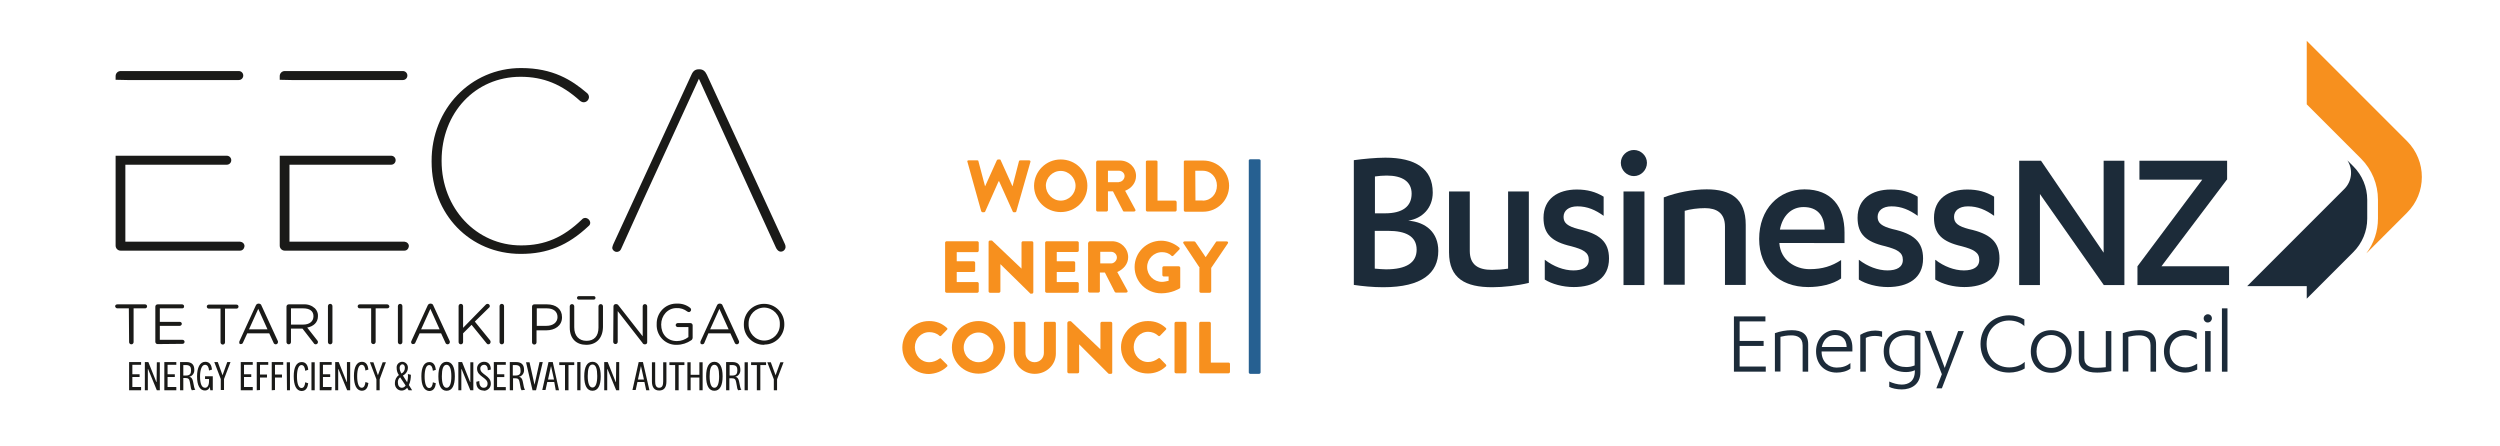 <?xml version="1.0" encoding="UTF-8" standalone="no"?>
<svg
   xmlns:dc="http://purl.org/dc/elements/1.1/"
   xmlns:cc="http://creativecommons.org/ns#"
   xmlns:rdf="http://www.w3.org/1999/02/22-rdf-syntax-ns#"
   xmlns:svg="http://www.w3.org/2000/svg"
   xmlns="http://www.w3.org/2000/svg"
   xmlns:sodipodi="http://sodipodi.sourceforge.net/DTD/sodipodi-0.dtd"
   xmlns:inkscape="http://www.inkscape.org/namespaces/inkscape"
   version="1.1"
   x="0px"
   y="0px"
   viewBox="0 0 2373.543 423.307"
   xml:space="preserve"
   id="svg152"
   sodipodi:docname="EECA_BEC.svg"
   width="628mm"
   height="112mm"
   inkscape:version="1.0.2 (e86c870879, 2021-01-15, custom)"><defs
   id="defs156"><inkscape:perspective
     sodipodi:type="inkscape:persp3d"
     inkscape:vp_x="0 : 196.53544 : 1"
     inkscape:vp_y="0 : 999.99993 : 0"
     inkscape:vp_z="2226.1409 : 196.53544 : 1"
     inkscape:persp3d-origin="1113.0703 : 120.94492 : 1"
     id="perspective85" /></defs><sodipodi:namedview
   pagecolor="#ffffff"
   bordercolor="#666666"
   borderopacity="1"
   objecttolerance="10"
   gridtolerance="10"
   guidetolerance="10"
   inkscape:pageopacity="0"
   inkscape:pageshadow="2"
   inkscape:window-width="1920"
   inkscape:window-height="1018"
   id="namedview154"
   showgrid="false"
   units="mm"
   showguides="true"
   inkscape:guide-bbox="true"
   inkscape:zoom="0.34785123"
   inkscape:cx="1059.2781"
   inkscape:cy="666.89046"
   inkscape:window-x="-6"
   inkscape:window-y="-6"
   inkscape:window-maximized="1"
   inkscape:current-layer="svg152"
   inkscape:document-rotation="0"><sodipodi:guide
     position="1198.789,807.143"
     orientation="0,-1"
     id="guide254" /><sodipodi:guide
     position="1434.521,-417.519"
     orientation="0,-1"
     id="guide256" /></sodipodi:namedview>
<style
   type="text/css"
   id="style2">
	.st0{fill:#F7901E;}
	.st1{fill:#1C2B39;}
	.st2{fill:#266091;}
</style>
<g
   id="Logos"
   transform="matrix(1.699,0,0,1.699,768.001,-49.937)"
   inkscape:export-xdpi="600"
   inkscape:export-ydpi="600">
	<g
   id="g58">
		<path
   class="st0"
   d="m 893,108.2 -56,-56 v 35.5 l 30.3,30.3 c 6.1,6.1 9.5,14.3 9.5,23 v 10.5 c 0,7.1 -2.3,13.9 -6.5,19.5 L 893,148.3 c 11.1,-11 11.1,-29 0,-40.1 z"
   id="path4" />
		<path
   class="st1"
   d="m 863,122.3 -3.3,-3.3 c 3.2,4.9 2.7,11.6 -1.7,16 l -54.3,54.3 H 837 v 7 l 26,-26 c 5,-5 7.8,-11.7 7.8,-18.7 V 141 c 0,-7 -2.8,-13.7 -7.8,-18.7 z"
   id="path6" />
		<g
   id="g28">
			<path
   class="st1"
   d="m 304.5,118.9 c 5.1,-0.7 12.3,-1.4 17.6,-1.4 16.6,0 26.5,6 26.5,19.5 0,8.6 -5.8,14.5 -13.7,15.7 10,0.8 16.8,6.7 16.8,16.9 0,12.3 -9,20.3 -30.8,20.3 -5.7,0 -11.8,-0.6 -16.4,-1.3 z m 11.7,29.7 h 5.7 c 9.8,0 14.9,-3.8 14.9,-11 0,-6.8 -5.3,-10.1 -13.9,-10.1 -2,0 -4.7,0.2 -6.6,0.5 v 20.6 z m 0,30.9 c 2.2,0.2 4.7,0.4 6.3,0.4 11.3,0 17.1,-3.7 17.1,-11 0,-7.6 -6.3,-10.5 -15.8,-10.5 h -7.6 z"
   id="path8" />
			<path
   class="st1"
   d="m 402.2,187.5 c -6.1,1.5 -14.2,2.4 -20.3,2.4 -15,0 -24.2,-4.8 -24.2,-19.5 v -34 h 11.6 v 33.2 c 0,7.8 4.7,10.6 12.4,10.6 2.6,0 5.9,-0.2 9,-0.7 v -43.1 h 11.6 v 51.1 z"
   id="path10" />
			<path
   class="st1"
   d="m 411.3,174.6 c 4.8,3.7 10.6,5.9 15.9,5.9 5.2,0 8.6,-1.8 8.6,-5.9 0,-4.2 -3.1,-5.8 -9.8,-7.6 -10.9,-2.5 -15.5,-6.8 -15.5,-15.9 0,-10.6 8,-15.8 18.6,-15.8 5.9,0 10.6,1.3 15,4 V 150 c -4.6,-3.3 -9.1,-5.3 -14.6,-5.3 -5.1,0 -7.8,2.5 -7.8,5.9 0,3.4 2.2,5.2 8.3,6.8 11.9,2.6 17.1,7.1 17.1,16.5 0,11 -8.4,15.9 -19.7,15.9 -6.1,0 -12.3,-1.7 -16.2,-4.2 v -11 z"
   id="path12" />
			<path
   class="st1"
   d="m 453.7,120.4 c 0,-4 3.4,-7.2 7.3,-7.2 3.9,0 7.3,3.2 7.3,7.2 0,4.1 -3.4,7.4 -7.3,7.4 -3.9,0 -7.3,-3.3 -7.3,-7.4 z m 13.2,68.3 h -11.7 v -52.3 h 11.7 z"
   id="path14" />
			<path
   class="st1"
   d="m 477.7,139.7 c 7.3,-2.8 16.3,-4.5 24,-4.5 13.3,0 21.8,5.1 21.8,19.8 v 33.6 H 511.9 V 156 c 0,-7.6 -4.7,-10.3 -11.2,-10.3 -4.1,0 -8.3,0.6 -11.3,1.5 v 41.3 h -11.7 z"
   id="path16" />
			<path
   class="st1"
   d="m 542.3,165.2 v 0.2 c 0.7,9.3 8.7,14.4 16.9,14.4 7.2,0 12.4,-1.7 17.6,-5.1 V 185 c -4.7,3.3 -11.7,4.8 -18.4,4.8 -16.3,0 -27.4,-10.4 -27.4,-26.9 0,-16.6 10.9,-27.7 25.3,-27.7 15.2,0 22.4,9.8 22.4,24.1 v 5.9 z m 25.3,-7.5 c -0.2,-8.1 -4.2,-12.6 -11.8,-12.6 -6.7,0 -11.7,4.7 -13.2,12.6 z"
   id="path18" />
			<path
   class="st1"
   d="m 586.8,174.6 c 4.8,3.7 10.6,5.9 15.9,5.9 5.2,0 8.6,-1.8 8.6,-5.9 0,-4.2 -3.1,-5.8 -9.8,-7.6 -10.9,-2.5 -15.5,-6.8 -15.5,-15.9 0,-10.6 8,-15.8 18.6,-15.8 5.9,0 10.6,1.3 15,4 V 150 c -4.6,-3.3 -9.1,-5.3 -14.6,-5.3 -5.1,0 -7.8,2.5 -7.8,5.9 0,3.4 2.2,5.2 8.3,6.8 11.9,2.6 17.1,7.1 17.1,16.5 0,11 -8.4,15.9 -19.7,15.9 -6.1,0 -12.3,-1.7 -16.2,-4.2 v -11 z"
   id="path20" />
			<path
   class="st1"
   d="m 629.5,174.6 c 4.8,3.7 10.6,5.9 15.9,5.9 5.2,0 8.6,-1.8 8.6,-5.9 0,-4.2 -3.1,-5.8 -9.8,-7.6 -10.9,-2.5 -15.5,-6.8 -15.5,-15.9 0,-10.6 8,-15.8 18.6,-15.8 5.9,0 10.6,1.3 15,4 V 150 c -4.6,-3.3 -9.1,-5.3 -14.6,-5.3 -5.1,0 -7.8,2.5 -7.8,5.9 0,3.4 2.2,5.2 8.3,6.8 11.9,2.6 17.1,7.1 17.1,16.5 0,11 -8.4,15.9 -19.7,15.9 -6.1,0 -12.3,-1.7 -16.2,-4.2 v -11 z"
   id="path22" />
			<path
   class="st1"
   d="m 723.5,170.6 v -51.4 h 11.6 v 69.5 h -11.5 l -35.7,-50.9 v 50.9 h -11.6 v -69.5 h 12.2 z"
   id="path24" />
			<path
   class="st1"
   d="m 743.4,119.2 h 49.1 v 10.4 l -36.7,48.6 h 37.8 v 10.5 h -51.2 v -10.5 l 36.2,-48.4 h -35.1 v -10.6 z"
   id="path26" />
		</g>
		<g
   id="g56">
			<path
   class="st1"
   d="m 534.7,234.3 v 2.8 h -17.8 v -30.9 h 17.6 v 2.8 h -14.4 v 10.9 h 13.4 v 2.8 h -13.4 v 11.5 h 14.6 z"
   id="path30" />
			<path
   class="st1"
   d="m 539.7,215.6 c 3,-1.1 6.4,-1.7 9.5,-1.7 5.7,0 9.2,2.2 9.2,7.9 v 15.3 h -3.1 v -14.7 c 0,-4.6 -3.3,-5.6 -6.3,-5.6 -2.4,0 -4.5,0.4 -6.1,0.8 V 237 h -3.1 v -21.4 z"
   id="path32" />
			<path
   class="st1"
   d="m 565.9,225.9 v 0.1 c 0,5.6 4,8.8 8.4,8.8 3.2,0 5.5,-0.8 7.7,-2.5 v 3.1 c -2,1.5 -4.9,2.2 -7.7,2.2 -6.6,0 -11.5,-4.5 -11.5,-11.9 0,-6.8 4.7,-11.9 10.8,-11.9 5.7,0 9.5,3.4 9.5,9.9 v 2.1 h -17.2 z m 14,-2.6 c -0.2,-4.7 -2.8,-6.7 -6.6,-6.7 -3.5,0 -6.4,2.4 -7.3,6.7 z"
   id="path34" />
			<path
   class="st1"
   d="m 590.6,237.1 h -3.1 v -20.6 c 2.4,-1.5 5.3,-2.4 8.4,-2.4 1.2,0 2.5,0.2 3.8,0.5 v 3.1 c -1.4,-0.5 -3,-0.6 -4,-0.6 -2.2,0 -3.9,0.5 -5.1,1.1 z"
   id="path36" />
			<path
   class="st1"
   d="m 617.9,236.3 c -0.8,0.5 -2.9,1 -4.7,1 -7.4,0 -12.6,-3.9 -12.6,-11.6 0,-7.3 5.1,-11.8 13.1,-11.8 2.3,0 5.5,0.6 7.4,1.5 v 22 c 0,6.9 -5.2,9.6 -10.4,9.6 -2.8,0 -5.4,-0.6 -7,-1.4 v -3 c 2,0.9 4.6,1.7 7,1.7 3.7,0 7.3,-1.8 7.3,-7.5 v -0.5 z m 0,-18.9 c -1.2,-0.4 -2.7,-0.7 -4.3,-0.7 -6.3,0 -9.9,3.3 -9.9,8.9 0,5.5 3.6,8.9 9.5,8.9 1.9,0 3.1,-0.3 4.7,-0.9 z"
   id="path38" />
			<path
   class="st1"
   d="m 634.7,235 7.5,-20.6 h 3.2 l -12.3,32 H 630 l 3.1,-7.9 -9.5,-24.2 h 3.4 z"
   id="path40" />
			<path
   class="st1"
   d="m 679.3,211.7 c -2.2,-2.1 -5.3,-3.2 -8.6,-3.2 -7,0 -12.6,5.1 -12.6,13.1 0,8 5.7,13.1 12.6,13.1 3.3,0 6.5,-1 8.7,-3.1 v 3.7 c -2.4,1.5 -5.6,2.3 -8.7,2.3 -9.4,0 -16,-6.5 -16,-16 0,-9.5 7.1,-16 16,-16 3.1,0 6,0.8 8.5,2.3 v 3.8 z"
   id="path42" />
			<path
   class="st1"
   d="m 694.2,213.9 c 6.8,0 11.4,4.8 11.4,11.9 0,7 -4.6,11.9 -11.4,11.9 -6.8,0 -11.4,-4.8 -11.4,-11.9 0,-7.1 4.6,-11.9 11.4,-11.9 z m 0,2.7 c -4.8,0 -8.2,3.6 -8.2,9.2 0,5.5 3.4,9.2 8.2,9.2 4.8,0 8.2,-3.6 8.2,-9.2 0,-5.6 -3.5,-9.2 -8.2,-9.2 z"
   id="path44" />
			<path
   class="st1"
   d="m 727.8,236.8 c -2.8,0.5 -5.6,0.8 -7.9,0.8 -6.6,0 -10.3,-2.2 -10.3,-7.9 v -15.3 h 3.1 v 15.1 c 0,4.3 3.4,5.4 7,5.4 1.6,0 3.3,-0.1 5,-0.3 v -20.2 h 3.1 z"
   id="path46" />
			<path
   class="st1"
   d="m 734.1,215.6 c 3,-1.1 6.4,-1.7 9.5,-1.7 5.7,0 9.2,2.2 9.2,7.9 v 15.3 h -3.1 v -14.7 c 0,-4.6 -3.3,-5.6 -6.3,-5.6 -2.4,0 -4.5,0.4 -6.1,0.8 V 237 h -3.1 v -21.4 z"
   id="path48" />
			<path
   class="st1"
   d="m 775.4,218.9 c -1.9,-1.4 -4.2,-2.1 -6.3,-2.1 -4.7,0 -8.7,3.1 -8.7,9 0,5.7 4,8.9 8.9,8.9 2.4,0 4.4,-0.8 6.5,-2.1 v 3.3 c -2.2,1.1 -4.4,1.7 -6.8,1.7 -6.3,0 -11.8,-4.4 -11.8,-11.9 0,-7.6 5.6,-11.9 11.8,-11.9 2.5,0 4.5,0.6 6.5,1.7 v 3.4 z"
   id="path50" />
			<path
   class="st1"
   d="m 779.4,207.3 c 0,-1.3 1.1,-2.3 2.3,-2.3 1.3,0 2.3,1 2.3,2.3 0,1.2 -1,2.3 -2.3,2.3 -1.2,0.1 -2.3,-1 -2.3,-2.3 z m 3.9,29.8 h -3.1 v -22.7 h 3.1 z"
   id="path52" />
			<path
   class="st1"
   d="m 792.7,237.1 h -3.1 v -35.4 h 3.1 z"
   id="path54" />
		</g>
	</g>
	<g
   id="g138">
		<g
   id="g136">
			<g
   id="g62">
				<path
   class="st0"
   d="m 88.6,119.9 v 0 c -0.3,-0.6 0.1,-0.9 0.6,-0.9 h 4.9 c 0.3,0 0.6,0.1 0.6,0.4 l 3.7,14 h 0.1 L 105,119 c 0.1,-0.3 0.4,-0.5 0.8,-0.5 h 0.8 c 0.4,0 0.6,0.3 0.6,0.5 l 6.5,14.4 h 0.1 l 3.6,-14 c 0.1,-0.3 0.4,-0.4 0.8,-0.4 h 4.8 c 0.6,0 0.9,0.3 0.8,0.8 l -7.9,27.7 c 0,0.3 -0.4,0.5 -0.6,0.5 h -0.8 c -0.3,0 -0.5,-0.1 -0.6,-0.4 l -7.6,-16.9 H 106 l -7.5,16.9 c -0.1,0.3 -0.4,0.4 -0.8,0.4 h -0.6 c -0.4,0 -0.6,-0.3 -0.8,-0.5 z"
   id="path60" />
			</g>
			<g
   id="g66">
				<path
   class="st0"
   d="m 140.7,141.5 v 0 c 4.6,0 8.3,-3.8 8.3,-8.3 0,-4.4 -3.7,-8.3 -8.3,-8.3 -4.6,0 -8.3,3.8 -8.3,8.3 0.1,4.5 3.8,8.3 8.3,8.3 z m 0,-23 v 0 c 8.3,0 14.9,6.5 14.9,14.7 0,8.3 -6.6,14.7 -14.9,14.7 -8.3,0 -14.9,-6.5 -14.9,-14.7 0.1,-8.1 6.7,-14.7 14.9,-14.7 z"
   id="path64" />
			</g>
			<g
   id="g70">
				<path
   class="st0"
   d="m 173.2,131.1 v 0 c 1.6,0 3.2,-1.5 3.2,-3.3 0,-1.7 -1.5,-3 -3.2,-3 h -6.1 v 6.4 h 6.1 z m -12.5,-11.4 v 0 c 0,-0.4 0.3,-0.6 0.8,-0.6 h 12.3 c 5,0 9,3.8 9,8.6 0,3.8 -2.5,6.9 -6.1,8.3 l 5.7,10.5 c 0.3,0.5 0,1.1 -0.8,1.1 h -5.5 c -0.4,0 -0.6,-0.3 -0.6,-0.4 l -5.6,-10.9 h -2.8 v 10.5 c 0,0.4 -0.4,0.8 -0.8,0.8 h -5 c -0.5,0 -0.8,-0.4 -0.8,-0.8 v -27.1 z"
   id="path68" />
			</g>
			<g
   id="g74">
				<path
   class="st0"
   d="m 188.3,119.7 v 0 c 0,-0.4 0.4,-0.6 0.8,-0.6 h 4.9 c 0.4,0 0.8,0.3 0.8,0.6 v 21.8 h 9.9 c 0.4,0 0.8,0.4 0.8,0.9 v 4.4 c 0,0.4 -0.4,0.8 -0.8,0.8 h -15.6 c -0.4,0 -0.8,-0.4 -0.8,-0.8 z"
   id="path72" />
			</g>
			<g
   id="g78">
				<path
   class="st0"
   d="m 220,141.5 v 0 c 4.7,0 8,-3.7 8,-8.4 0,-4.6 -3.3,-8.3 -8,-8.3 h -4.1 l 0.1,16.6 h 4 z m -10.5,-21.8 v 0 c 0,-0.4 0.3,-0.6 0.6,-0.6 h 10.2 c 8,0 14.5,6.2 14.5,14.1 0,8 -6.5,14.5 -14.5,14.5 h -10 c -0.5,0 -0.8,-0.4 -0.8,-0.8 z"
   id="path76" />
			</g>
			<g
   id="g82">
				<path
   class="st0"
   d="m 76.1,165 v 0 c 0,-0.4 0.4,-0.8 0.9,-0.8 h 17.1 c 0.4,0 0.8,0.4 0.8,0.8 v 4.4 c 0,0.5 -0.4,0.9 -0.8,0.9 H 82.6 v 5.1 h 9.5 c 0.4,0 0.8,0.4 0.8,0.8 v 4.4 c 0,0.5 -0.4,0.8 -0.8,0.8 h -9.5 v 5.6 h 11.5 c 0.4,0 0.8,0.4 0.8,0.8 v 4.4 c 0,0.4 -0.4,0.8 -0.8,0.8 H 77 c -0.5,0 -0.9,-0.4 -0.9,-0.8 z"
   id="path80" />
			</g>
			<g
   id="g86">
				<path
   class="st0"
   d="m 100.4,164.6 v 0 c 0,-0.5 0.4,-0.8 0.8,-0.8 h 1.1 l 16.5,15.7 V 165 c 0,-0.4 0.4,-0.8 0.8,-0.8 h 5 c 0.4,0 0.8,0.4 0.8,0.8 v 27.7 c 0,0.4 -0.3,0.8 -0.8,0.8 H 124 c -0.1,0 -0.5,-0.1 -0.5,-0.3 L 107,177 v 15.2 c 0,0.4 -0.4,0.8 -0.8,0.8 h -5 c -0.5,0 -0.8,-0.4 -0.8,-0.8 z"
   id="path84" />
			</g>
			<g
   id="g90">
				<path
   class="st0"
   d="m 132,165 v 0 c 0,-0.4 0.4,-0.8 0.9,-0.8 h 17 c 0.5,0 0.9,0.4 0.9,0.8 v 4.4 c 0,0.5 -0.4,0.8 -0.9,0.8 h -11.4 v 5.2 h 9.5 c 0.4,0 0.8,0.3 0.8,0.8 v 4.4 c 0,0.5 -0.4,0.8 -0.8,0.8 h -9.5 v 5.6 h 11.4 c 0.5,0 0.9,0.4 0.9,0.8 v 4.4 c 0,0.4 -0.4,0.8 -0.8,0.8 h -17.1 c -0.5,0 -0.9,-0.4 -0.9,-0.8 z"
   id="path88" />
			</g>
			<g
   id="g94">
				<path
   class="st0"
   d="m 168.9,176.6 v 0 c 1.6,0 3.2,-1.6 3.2,-3.3 0,-1.8 -1.5,-3.2 -3.2,-3.2 h -6.1 v 6.5 z M 156.2,165 v 0 c 0,-0.4 0.4,-0.8 0.9,-0.8 h 12.3 c 4.9,0 9,3.9 9,8.9 0,3.7 -2.5,6.7 -6.1,8.3 l 5.7,10.4 c 0.3,0.5 0,1.1 -0.8,1.1 h -5.5 c -0.4,0 -0.6,-0.1 -0.8,-0.4 l -5.5,-10.8 h -2.8 v 10.4 c 0,0.4 -0.4,0.8 -0.9,0.8 h -4.8 c -0.5,0 -0.9,-0.4 -0.9,-0.8 V 165 Z"
   id="path92" />
			</g>
			<g
   id="g98">
				<path
   class="st0"
   d="m 196.9,163.9 v 0 c 3.4,0 7.2,1.4 10,3.8 0.4,0.4 0.4,0.8 0.1,1.1 l -3.3,3.4 c -0.4,0.4 -0.8,0.4 -1.1,0.1 -1.5,-1.5 -3.4,-2 -5.3,-2 -4.6,0 -8.3,3.8 -8.3,8.3 0,4.6 3.7,8.3 8.3,8.3 1.1,0 2.4,-0.3 3.7,-0.6 v -2.4 h -2.7 c -0.4,0 -0.8,-0.4 -0.8,-0.8 V 179 c 0,-0.5 0.4,-0.8 0.8,-0.8 h 8.4 c 0.4,0 0.8,0.4 0.8,0.8 v 11 c 0,0.3 -0.1,0.5 -0.4,0.6 0,0 -4.2,2.7 -10.2,2.7 -8.3,0 -14.9,-6.5 -14.9,-14.7 0,-8.1 6.6,-14.7 14.9,-14.7 z"
   id="path96" />
			</g>
			<g
   id="g102">
				<path
   class="st0"
   d="m 218.4,179.1 v 0 l -9.1,-13.7 c -0.4,-0.5 0,-1.1 0.6,-1.1 h 5.3 c 0.4,0 0.6,0.1 0.8,0.4 l 5.7,8.4 5.7,-8.4 c 0.1,-0.3 0.3,-0.4 0.6,-0.4 h 5.5 c 0.6,0 1,0.6 0.6,1.1 l -9.3,13.7 v 13.1 c 0,0.4 -0.4,0.8 -0.8,0.8 h -5 c -0.5,0 -0.8,-0.4 -0.8,-0.8 v -13.1 z"
   id="path100" />
			</g>
			<g
   id="g106">
				<path
   class="st0"
   d="m 67.1,208.8 v 0 c 4.2,0 7.2,1.3 10,3.8 0.4,0.3 0.4,0.8 0,1.1 l -3.2,3.3 c -0.3,0.3 -0.8,0.3 -1,0 -1.5,-1.4 -3.6,-2 -5.6,-2 -4.7,0 -8.1,3.8 -8.1,8.4 0,4.6 3.4,8.4 8.1,8.4 1.9,0 4.1,-0.8 5.6,-2 0.3,-0.3 0.8,-0.3 1,0.1 l 3.3,3.3 c 0.3,0.4 0.3,0.9 -0.1,1.1 -2.8,2.7 -6.3,3.9 -10,4.1 -8.3,0 -14.9,-6.6 -14.9,-14.9 0.1,-8.1 6.7,-14.7 14.9,-14.7 z"
   id="path104" />
			</g>
			<g
   id="g110">
				<path
   class="st0"
   d="m 94.8,231.8 v 0 c 4.6,0 8.3,-3.7 8.3,-8.3 0,-4.4 -3.7,-8.3 -8.3,-8.3 -4.6,0 -8.3,3.8 -8.3,8.3 0,4.7 3.7,8.3 8.3,8.3 z m 0,-23 v 0 c 8.3,0 14.9,6.6 14.9,14.7 0,8.3 -6.6,14.7 -14.9,14.7 -8.3,0 -14.9,-6.5 -14.9,-14.7 0,-8.1 6.6,-14.7 14.9,-14.7 z"
   id="path108" />
			</g>
			<g
   id="g114">
				<path
   class="st0"
   d="m 114.3,210 v 0 c 0,-0.4 0.4,-0.8 0.8,-0.8 h 5.1 c 0.4,0 0.8,0.4 0.8,0.8 v 16.6 c 0,2.9 2.2,5.2 5.1,5.2 3,0 5.2,-2.3 5.2,-5.2 V 210 c 0,-0.4 0.3,-0.8 0.8,-0.8 h 5.1 c 0.4,0 0.8,0.4 0.8,0.8 v 17 c 0,6.2 -5.2,11.3 -11.8,11.3 -6.5,0 -11.7,-5.1 -11.7,-11.3 v -17 z"
   id="path112" />
			</g>
			<g
   id="g118">
				<path
   class="st0"
   d="m 144.6,209.5 v 0 c 0,-0.4 0.4,-0.6 0.8,-0.6 h 1 l 16.5,15.7 V 210 c 0,-0.4 0.4,-0.8 0.9,-0.8 h 4.9 c 0.4,0 0.8,0.4 0.8,0.8 v 27.7 c 0,0.4 -0.4,0.6 -0.8,0.6 h -0.8 c -0.1,0 -0.4,-0.1 -0.5,-0.1 L 151,221.8 v 15.4 c 0,0.4 -0.3,0.8 -0.8,0.8 h -5 c -0.4,0 -0.8,-0.4 -0.8,-0.8 v -27.7 z"
   id="path116" />
			</g>
			<g
   id="g122">
				<path
   class="st0"
   d="m 189.4,208.8 v 0 c 4.2,0 7.2,1.3 10,3.8 0.4,0.3 0.4,0.8 0,1.1 l -3.2,3.3 c -0.3,0.3 -0.8,0.3 -1,0 -1.5,-1.4 -3.6,-2.2 -5.6,-2.2 -4.7,0 -8.1,3.9 -8.1,8.5 0,4.6 3.4,8.4 8.1,8.4 1.9,0 4.1,-0.8 5.6,-2 0.3,-0.3 0.8,-0.3 1,0 l 3.3,3.4 c 0.3,0.4 0.3,0.9 -0.1,1.1 -2.8,2.7 -6.3,3.9 -10,3.9 -8.3,0 -15,-6.5 -15,-14.7 0,-8 6.7,-14.6 15,-14.6 z"
   id="path120" />
			</g>
			<g
   id="g126">
				<path
   class="st0"
   d="m 204.3,210 v 0 c 0,-0.4 0.4,-0.8 0.9,-0.8 h 5 c 0.4,0 0.8,0.4 0.8,0.8 v 27.2 c 0,0.4 -0.4,0.8 -0.8,0.8 h -5 c -0.5,0 -0.9,-0.4 -0.9,-0.8 z"
   id="path124" />
			</g>
			<g
   id="g130">
				<path
   class="st0"
   d="m 218.1,210 v 0 c 0,-0.4 0.4,-0.8 0.8,-0.8 h 4.9 c 0.4,0 0.8,0.4 0.8,0.8 v 22 h 9.9 c 0.4,0 0.8,0.3 0.8,0.8 v 4.4 c 0,0.4 -0.4,0.8 -0.8,0.8 h -15.6 c -0.4,0 -0.8,-0.4 -0.8,-0.8 z"
   id="path128" />
			</g>
			<g
   id="g134">
				<path
   class="st2"
   d="m 245.8,119 v 0 c 0,-0.3 0.4,-0.6 0.8,-0.6 h 5 c 0.4,0 0.8,0.4 0.8,0.6 v 118.5 c 0,0.4 -0.4,0.8 -0.8,0.8 h -5 c -0.4,0 -0.8,-0.4 -0.8,-0.8 z"
   id="path132" />
			</g>
		</g>
	</g>
</g>
<g
   id="Guides">
	<g
   id="g141">
	</g>
	<g
   id="g143">
	</g>
	<g
   id="g145">
	</g>
	<g
   id="g147">
	</g>
	<g
   id="g149">
	</g>
</g>
<path
   class="st0"
   d="m 494.684,64.604 c 30.357,0 48.144,11.384 62.611,23.716 1.186,0.949 1.897,2.372 1.897,4.032 -0.237,2.609 -2.372,4.743 -4.98,4.743 -1.186,0 -2.372,-0.474 -3.32,-1.186 -17.55,-15.89 -34.863,-23.005 -56.682,-23.005 -42.927,0 -74.944,34.152 -74.944,79.45 v 0.474 c 0,44.824 32.966,80.162 75.418,80.162 22.531,0 39.844,-7.352 57.868,-24.665 0.711,-0.949 1.897,-1.423 3.32,-1.423 2.372,0.237 4.269,2.134 4.506,4.506 0,1.186 -0.474,2.372 -1.423,3.083 -19.922,18.736 -39.369,26.562 -64.509,26.562 -48.382,0 -84.668,-37.709 -84.668,-87.514 v -0.474 c -0.237,-49.567 37.235,-88.462 84.905,-88.462 m 221.037,124.748 0.474,0.949 20.396,44.587 c 0.474,1.186 2.135,4.032 4.743,4.032 2.372,0 4.269,-1.897 4.506,-4.269 0,0 0,0 0,0 0,-1.186 -0.237,-2.134 -0.711,-3.083 L 671.134,71.007 c -1.66,-3.557 -3.795,-5.218 -7.115,-5.218 h -0.474 c -3.32,0 -5.455,1.423 -7.115,5.218 l -74.233,161.035 c -0.474,0.949 -0.711,2.134 -0.949,3.32 0.237,2.135 2.134,3.795 4.269,3.795 1.423,0 3.32,-0.474 4.506,-3.557 l 20.396,-45.061 53.125,-115.736 z M 276.73,75.987 h 105.775 c 2.372,0 4.269,-1.897 4.269,-4.269 0,-2.372 -1.897,-4.269 -4.269,-4.269 v 0 H 270.326 c -2.609,0 -4.743,2.134 -4.743,4.743 v 3.557 z m -11.147,71.861 v 85.379 c 0,2.609 2.135,4.743 4.743,4.743 h 113.602 c 2.372,0 4.032,-1.897 4.269,-4.269 0,-2.372 -1.897,-4.032 -4.269,-4.269 H 274.833 v -73.047 h 96.526 c 2.372,0 4.269,-1.897 4.269,-4.269 0,-2.372 -1.897,-4.269 -4.269,-4.269 0,0 0,0 0,0 z M 120.913,75.987 h 105.775 c 2.372,0 4.269,-1.897 4.269,-4.269 0,-2.372 -1.897,-4.269 -4.269,-4.269 H 114.509 c -2.609,0 -4.743,2.134 -4.743,4.743 v 3.557 z m -11.147,71.861 v 85.379 c 0,2.609 2.135,4.743 4.743,4.743 h 113.365 c 2.372,0 4.032,-1.897 4.269,-4.269 0,-2.372 -1.897,-4.032 -4.269,-4.269 H 119.016 v -73.047 h 96.289 c 2.372,0 4.269,-1.897 4.269,-4.269 0,-2.372 -1.897,-4.269 -4.269,-4.269 z m 12.57,144.907 h -10.91 c -1.186,0 -1.897,-0.949 -2.135,-1.897 0,-1.186 0.949,-1.897 2.135,-1.897 h 26.325 c 1.186,0 1.897,0.949 1.897,1.897 0,1.186 -0.949,1.897 -1.897,1.897 h -10.91 v 32.017 c 0,1.186 -0.949,2.134 -2.135,2.134 -1.186,0 -2.134,-0.949 -2.134,-2.134 0,0 0,0 0,0 z m 27.274,33.914 c -1.186,0 -2.135,-0.949 -2.135,-2.135 v -33.44 c 0,-1.186 0.949,-2.134 2.135,-2.134 h 23.479 c 1.186,0.237 1.897,1.186 1.66,2.134 0,0.949 -0.711,1.66 -1.66,1.66 h -21.345 v 12.807 h 18.973 c 1.186,0 1.897,0.949 1.897,1.897 0,0.949 -0.949,1.897 -1.897,1.897 0,0 0,0 0,0 h -18.973 v 13.281 h 21.582 c 1.186,0 1.897,0.949 1.897,1.897 0,1.186 -0.949,1.897 -1.897,1.897 0,0 0,0 0,0 l -23.716,0.237 m 59.765,-33.677 h -11.147 c -1.186,0 -1.897,-0.949 -1.897,-1.897 0,-1.186 0.949,-1.897 1.897,-1.897 h 26.325 c 1.186,0 1.897,0.949 1.897,1.897 0,1.186 -0.949,1.897 -1.897,1.897 0,0 0,0 0,0 h -10.91 v 32.017 c 0,1.186 -0.949,2.135 -2.134,2.135 -1.186,0 -2.134,-0.949 -2.134,-2.135 z m 17.787,32.017 c 0,-0.474 0,-0.711 0.237,-1.186 l 15.416,-33.677 c 0.474,-1.186 1.423,-1.897 2.609,-1.897 h 0.237 c 1.186,0 2.372,0.711 2.609,1.897 l 15.416,33.44 c 0.237,0.237 0.237,0.711 0.237,1.186 0,1.186 -0.949,2.134 -2.134,2.134 -0.949,0 -1.897,-0.711 -2.134,-1.66 l -4.032,-8.775 H 234.751 l -4.032,8.775 c -0.237,0.949 -1.186,1.423 -2.134,1.423 -0.711,0.237 -1.66,-0.474 -1.423,-1.66 -0.237,0 -0.237,0 0,0 m 26.8,-12.332 -8.775,-19.447 -8.775,19.447 z m 18.024,-21.582 c 0,-1.186 0.949,-2.134 2.135,-2.134 h 14.23 c 4.032,-0.237 7.826,1.186 10.672,3.795 1.897,1.897 3.083,4.743 2.846,7.352 v 0 c 0,6.166 -4.269,9.724 -10.198,10.91 l 9.487,12.095 c 0.474,0.474 0.712,0.949 0.712,1.66 0,1.186 -0.949,2.134 -2.134,2.134 -0.711,0 -1.66,-0.474 -1.897,-1.186 l -10.672,-13.756 h -10.91 v 12.807 c 0,1.186 -0.949,2.134 -2.134,2.134 -1.186,0 -2.135,-0.949 -2.135,-2.134 v 0 z m 15.89,17.076 c 5.692,0 9.724,-2.846 9.724,-7.826 v -0.237 c 0,-4.743 -3.557,-7.352 -9.724,-7.352 h -11.621 v 15.416 z m 23.479,-17.55 c 0,-1.186 0.949,-2.134 2.134,-2.134 1.186,0 2.134,0.949 2.134,2.134 v 34.152 c 0,1.186 -0.949,2.134 -2.134,2.134 -1.186,0 -2.134,-0.949 -2.134,-2.134 z m 41.029,2.134 h -10.91 c -1.186,0 -1.897,-0.949 -1.897,-1.897 0,0 0,0 0,0 0,-1.186 0.949,-1.897 1.897,-1.897 h 26.088 c 1.186,0 1.897,0.949 2.135,1.897 0,1.186 -0.949,1.897 -2.135,1.897 h -10.91 v 32.017 c -0.237,1.186 -1.186,2.134 -2.372,1.897 -0.949,0 -1.897,-0.949 -1.897,-1.897 z m 25.377,-2.134 c 0,-1.186 0.949,-2.134 2.135,-2.134 1.186,0 2.134,0.949 2.134,2.134 v 34.152 c 0,1.186 -0.949,2.134 -2.134,2.134 -1.186,0 -2.135,-0.949 -2.135,-2.134 z m 12.57,34.389 c 0,-0.474 0,-0.711 0.237,-1.186 l 15.416,-33.677 c 0.474,-1.186 1.423,-1.897 2.609,-1.897 h 0.237 c 1.186,0 2.372,0.711 2.609,1.897 l 15.416,33.44 c 0.237,0.237 0.237,0.711 0.237,1.186 0,1.186 -0.949,2.134 -2.134,2.134 v 0 c -0.949,0 -1.897,-0.711 -2.134,-1.66 l -4.032,-8.775 h -20.396 l -4.032,8.775 c -0.237,0.949 -1.186,1.423 -2.134,1.423 -0.949,0.237 -1.897,-0.711 -1.897,-1.66 v 0 m 27.037,-12.333 -8.775,-19.447 -8.775,19.447 z m 18.025,-22.056 c 0,-1.186 0.949,-2.134 2.134,-2.134 1.186,0 2.135,0.949 2.135,2.134 v 20.633 l 21.582,-22.056 c 0.474,-0.474 0.949,-0.711 1.66,-0.711 1.186,0 2.134,0.949 2.134,2.134 0,0.474 -0.237,1.186 -0.712,1.423 l -13.518,13.281 14.467,17.787 c 0.474,0.474 0.474,0.949 0.474,1.66 0,1.186 -0.949,2.134 -2.134,2.134 -0.711,0 -1.423,-0.474 -1.66,-0.949 l -14.23,-17.55 -8.064,8.064 v 8.301 c 0,1.186 -0.949,2.134 -2.135,2.134 -1.186,0 -2.134,-0.949 -2.134,-2.134 z m 38.895,0 c 0,-1.186 0.949,-2.134 2.134,-2.134 1.186,0 2.134,0.949 2.134,2.134 v 34.152 c 0,1.186 -0.949,2.134 -2.134,2.134 -1.186,0 -2.134,-0.949 -2.134,-2.134 z m 30.831,0.474 c 0,-1.186 0.949,-2.134 2.134,-2.134 h 12.095 c 8.538,0 14.23,4.506 14.23,12.095 v 0.237 c 0,8.064 -6.878,12.332 -14.941,12.332 h -9.249 v 11.384 c 0,1.186 -0.949,2.134 -2.134,2.134 -1.186,0 -2.134,-0.949 -2.134,-2.134 z m 13.756,18.262 c 6.166,0 10.435,-3.32 10.435,-8.301 v 0 c 0,-5.455 -4.032,-8.301 -10.198,-8.301 h -9.487 v 16.601 z m 37.709,18.024 c -9.249,0 -15.653,-5.692 -15.653,-16.364 v -20.159 c 0,-1.186 0.949,-2.135 2.134,-2.135 1.186,0 2.135,0.949 2.135,2.135 v 19.922 c 0,8.064 4.506,12.807 11.621,12.807 7.115,0 11.384,-4.269 11.384,-12.57 v -20.159 c 0,-1.186 0.949,-2.135 2.134,-2.135 1.186,0 2.135,0.949 2.135,2.135 v 19.685 c -0.237,10.91 -6.641,16.839 -15.89,16.839 m -7.115,-42.927 c -0.949,0 -1.66,-0.712 -1.66,-1.66 0,-0.949 0.712,-1.66 1.66,-1.66 h 14.23 c 0.949,0 1.66,0.711 1.66,1.66 0,0.949 -0.711,1.66 -1.66,1.66 z m 32.966,6.403 c 0,-1.186 0.949,-2.135 2.134,-2.135 h 0.474 c 0.949,0 1.66,0.474 2.134,1.186 l 23.005,29.408 v -28.46 c 0,-1.186 0.949,-2.135 2.134,-2.135 1.186,0 2.135,0.949 2.135,2.135 v 34.152 c 0,0.949 -0.711,1.897 -1.897,1.897 0,0 0,0 -0.237,0 h -0.237 c -0.949,0 -1.66,-0.474 -2.134,-1.423 l -23.479,-30.12 v 29.171 c 0,1.186 -0.949,2.135 -2.134,2.135 -1.186,0 -2.134,-0.949 -2.134,-2.135 0,0 0,0 0,0 z m 60.24,36.523 c -10.198,0.474 -18.736,-7.589 -19.21,-17.787 0,-0.474 0,-1.186 0,-1.66 v -0.237 c -0.237,-10.435 7.826,-19.21 18.262,-19.447 0.237,0 0.474,0 0.711,0 4.743,-0.237 9.249,1.186 12.807,4.032 0.949,0.711 1.186,2.134 0.474,3.083 -0.474,0.474 -0.949,0.949 -1.66,0.949 -0.474,0 -0.949,-0.237 -1.423,-0.474 -3.083,-2.372 -6.641,-3.557 -10.435,-3.32 -8.301,0 -14.467,7.115 -14.467,15.653 v 0 c 0,9.012 5.692,15.653 14.941,15.653 4.032,0 7.826,-1.423 10.91,-3.795 v -9.487 h -10.198 c -0.949,0 -1.897,-0.949 -1.897,-1.897 0,-0.949 0.949,-1.897 1.897,-1.897 h 12.095 c 1.186,0 2.134,0.949 2.134,2.134 v 11.621 c 0,0.949 -0.474,2.134 -1.423,2.609 -3.795,2.609 -8.538,4.269 -13.518,4.269 m 22.293,-2.372 c 0,-0.474 0,-0.711 0.237,-1.186 l 15.416,-33.677 c 0.474,-1.186 1.423,-1.897 2.609,-1.897 h 0.237 c 1.186,0 2.372,0.711 2.609,1.897 l 15.416,33.44 c 0.237,0.237 0.237,0.711 0.237,1.186 0,1.186 -0.949,2.134 -2.134,2.134 -0.949,0 -1.897,-0.711 -2.135,-1.66 l -4.032,-8.775 h -20.87 l -3.795,9.012 c -0.237,0.949 -1.186,1.423 -2.134,1.423 -0.949,0 -1.897,-0.711 -1.66,-1.897 -0.237,0 -0.237,0 0,0 m 26.8,-12.332 -8.775,-19.448 -8.775,19.448 z m 33.677,14.704 c -10.435,0.237 -19.21,-8.301 -19.21,-18.736 0,-0.237 0,-0.474 0,-0.711 v -0.237 c 0,-10.672 8.538,-19.21 19.21,-19.21 10.672,0 19.21,8.538 19.21,19.21 0,0 0,0 0,0 v 0 c 0.237,10.672 -8.301,19.447 -18.736,19.447 -0.237,0.237 -0.474,0.237 -0.474,0.237 m 0,-4.032 c 8.301,0 14.941,-6.641 14.941,-14.941 0,-0.237 0,-0.474 0,-0.712 v -0.237 c 0.237,-8.301 -6.403,-15.178 -14.704,-15.416 0,0 0,0 0,0 -8.301,0 -14.941,6.641 -14.941,14.941 0,0.237 0,0.474 0,0.711 v 0 c -0.237,8.301 6.166,15.416 14.467,15.653 0,0 0.237,0 0.237,0 m -591.487,47.197 h -11.384 v -26.8 h 11.384 v 2.609 h -8.301 v 9.012 h 6.878 v 2.609 h -6.878 v 9.487 h 8.301 z m 14.941,-26.562 h 2.846 v 26.562 h -2.846 l -8.301,-20.159 h -0.237 v 20.159 h -2.846 v -26.8 h 3.32 l 7.589,18.973 h 0.237 z m 18.499,26.562 h -11.384 v -26.8 h 11.384 v 2.609 h -8.301 v 9.012 h 6.878 v 2.609 h -6.878 v 9.487 h 8.301 z m 13.993,-18.973 c 0,-3.083 -0.949,-4.98 -4.98,-4.98 h -2.372 v 9.961 h 2.609 c 3.795,0 4.743,-1.897 4.743,-4.98 m 0.712,18.973 c -0.474,-0.949 -0.949,-1.897 -0.949,-2.846 l -0.949,-5.218 c -0.474,-2.846 -1.66,-3.557 -4.032,-3.557 h -2.134 v 11.621 h -3.083 v -26.8 h 5.929 c 5.455,0 7.589,2.846 7.589,7.352 0.237,3.083 -1.897,6.166 -4.98,6.641 v 0 c 2.134,0.237 3.32,1.897 3.795,4.506 l 0.949,4.743 c 0.237,1.186 0.474,2.134 1.186,3.083 z m 19.922,-13.281 v 13.281 h -2.372 l -0.474,-3.32 c -0.474,2.134 -2.372,3.557 -4.506,3.557 -4.98,0 -7.589,-4.98 -7.589,-13.281 0,-8.301 2.609,-13.993 7.826,-13.993 4.506,0 5.929,3.557 6.403,7.352 l -2.846,0.949 c -0.237,-2.846 -1.186,-5.455 -3.795,-5.455 -3.083,0 -4.743,4.743 -4.743,11.147 0,6.403 1.423,10.672 4.743,10.672 2.372,0 3.795,-2.372 3.795,-6.403 v -1.897 h -3.795 v -2.609 z m 9.249,-0.949 4.506,-12.57 h 3.083 l -6.166,16.127 v 10.435 h -3.083 v -10.435 l -6.166,-16.127 h 3.32 z m 28.697,14.23 h -11.384 v -26.8 h 11.384 v 2.609 h -8.301 v 9.012 h 6.878 v 2.609 h -6.878 v 9.487 h 8.301 z m 3.795,0 v -26.8 h 10.91 v 2.609 h -7.826 v 9.249 h 6.641 v 2.846 h -6.641 v 11.858 z m 14.23,0 v -26.8 h 10.91 v 2.609 h -7.826 v 9.249 h 6.641 v 2.846 h -6.641 v 11.858 z m 14.23,-26.562 h 3.083 v 26.562 h -2.846 z m 6.641,13.281 c 0,-8.538 2.609,-13.518 7.589,-13.518 4.269,0 5.929,3.557 6.166,7.352 l -2.846,0.949 c -0.237,-2.846 -1.186,-5.455 -3.557,-5.455 -2.846,0 -4.269,4.506 -4.269,10.91 0,6.403 1.423,10.91 4.269,10.91 2.372,0 3.32,-2.609 3.557,-5.455 l 2.846,0.949 c -0.474,3.795 -1.897,7.352 -6.403,7.352 -4.98,-0.237 -7.352,-5.455 -7.352,-13.993 m 16.839,-13.281 h 3.083 v 26.562 h -3.083 z m 18.973,26.562 h -11.147 v -26.8 h 11.384 v 2.609 h -8.301 v 9.012 h 6.878 v 2.609 h -6.878 v 9.487 h 8.301 z m 14.941,-26.8 h 2.846 v 26.8 h -2.846 l -8.301,-20.159 h -0.237 v 20.159 h -2.846 v -26.8 h 3.32 l 7.589,18.973 h 0.237 v -18.973 z m 6.403,13.281 c 0,-8.538 2.609,-13.518 7.589,-13.518 4.269,0 5.692,3.557 6.166,7.352 l -2.846,0.949 c -0.237,-2.846 -1.186,-5.455 -3.557,-5.455 -2.846,0 -4.269,4.506 -4.269,10.91 0,6.403 1.423,10.91 4.269,10.91 2.372,0 3.32,-2.609 3.557,-5.455 l 2.846,0.949 c -0.474,3.795 -1.897,7.352 -6.403,7.352 -4.743,-0.237 -7.352,-5.218 -7.352,-13.993 m 22.768,-0.712 4.506,-12.333 h 3.083 l -5.929,16.127 v 10.435 h -3.083 v -10.435 l -6.166,-16.127 h 3.32 z m 20.633,-7.115 c 0,1.897 0.712,3.795 1.66,5.455 2.134,-0.949 3.32,-3.083 3.32,-5.455 0,-1.897 -0.949,-3.32 -2.372,-3.32 -1.423,0 -2.609,1.423 -2.609,3.32 m 2.134,18.973 c 1.423,0 2.846,-0.949 3.557,-2.134 l -5.218,-7.826 c -1.66,1.186 -2.372,3.32 -2.134,5.218 0,2.609 1.423,4.743 3.795,4.743 m 4.98,0 c -2.134,2.846 -6.166,3.557 -9.012,1.423 -1.897,-1.423 -2.846,-3.795 -2.609,-6.166 0,-2.846 1.423,-5.692 3.795,-7.352 -1.423,-1.897 -2.134,-4.269 -2.134,-6.878 -0.237,-3.083 2.134,-5.455 4.98,-5.692 0,0 0.237,0 0.237,0 2.846,0 5.218,2.134 5.455,4.98 0,0.237 0,0.474 0,0.711 0,3.083 -1.897,5.929 -4.743,7.352 l 4.032,6.403 c 0.712,-2.609 0.949,-5.218 0.712,-7.826 l 2.846,0.711 c 0,3.32 -0.474,6.641 -1.897,9.724 l 3.083,4.98 h -3.32 z m 13.518,-10.91 c 0,-8.538 2.609,-13.518 7.589,-13.518 4.269,0 5.692,3.557 6.166,7.352 l -2.846,0.949 c -0.237,-2.846 -1.186,-5.455 -3.557,-5.455 -2.846,0 -4.269,4.506 -4.269,10.91 0,6.403 1.423,10.91 4.269,10.91 2.372,0 3.32,-2.609 3.557,-5.455 l 2.846,0.949 c -0.474,3.795 -1.897,7.352 -6.403,7.352 -4.98,-0.474 -7.352,-5.455 -7.352,-13.993 m 23.954,-13.755 c 5.218,0 7.826,4.98 7.826,13.755 0,8.775 -2.609,13.756 -7.826,13.756 -5.218,0 -7.826,-4.98 -7.826,-13.756 0,-8.775 2.609,-13.755 7.826,-13.755 m 0,2.846 c -3.32,0 -4.506,4.269 -4.506,10.91 0,6.641 1.423,10.91 4.506,10.91 3.083,0 4.506,-4.269 4.506,-10.91 0,-6.641 -1.423,-10.91 -4.506,-10.91 m 22.531,-2.372 h 2.846 v 26.562 h -2.846 l -8.301,-20.159 h -0.237 v 20.159 h -2.846 v -26.8 h 3.557 l 7.589,18.973 h 0.237 z m 12.57,26.8 c -4.269,0 -7.115,-2.846 -6.878,-8.301 l 2.846,-0.711 c -0.237,3.795 1.423,6.403 4.032,6.403 2.372,0 3.795,-1.423 3.795,-4.032 0,-5.692 -9.961,-6.641 -9.961,-13.993 -0.237,-3.557 2.609,-6.403 6.166,-6.641 0.237,0 0.237,0 0.474,0 4.032,0 6.403,2.609 6.403,7.352 l -2.846,0.712 c 0,-2.846 -0.949,-5.218 -3.557,-5.218 -1.897,0 -3.557,1.423 -3.557,3.32 0,0.237 0,0.237 0,0.474 0,5.455 9.961,6.403 9.961,13.993 0.237,3.557 -2.609,6.641 -6.166,6.878 -0.474,0 -0.711,0 -0.711,-0.237 m 21.108,-0.237 H 468.831 V 343.746 h 11.384 v 2.609 h -8.301 v 9.012 h 6.878 v 2.609 h -6.878 v 9.487 h 8.301 z m 13.993,-18.973 c 0,-3.083 -0.949,-4.98 -4.98,-4.98 h -2.372 v 9.961 h 2.609 c 4.032,0 4.98,-1.897 4.743,-4.98 m 0.949,18.973 c -0.474,-0.949 -0.949,-1.897 -0.949,-2.846 l -0.949,-4.98 c -0.474,-2.846 -1.66,-3.557 -4.032,-3.557 h -2.135 v 11.384 h -3.083 V 343.746 h 5.929 c 5.455,0 7.589,2.846 7.589,7.352 0.237,3.083 -1.897,6.166 -4.98,6.641 v 0 c 2.135,0.237 3.32,1.897 3.795,4.506 l 0.949,4.743 c 0.237,1.186 0.474,2.134 1.186,3.083 z m 17.076,-26.8 h 3.083 l -6.403,26.8 h -3.32 l -6.166,-26.562 h 3.32 l 4.743,21.345 v 0 z m 8.064,16.602 h 5.692 l -2.846,-12.807 v 0 z m 5.929,2.372 h -6.641 l -1.66,7.589 h -3.083 l 5.929,-26.562 h 4.032 l 5.929,26.8 h -3.083 z m 10.198,7.826 v -23.954 h -5.455 v -2.609 h 14.23 v 2.609 h -5.455 v 23.954 z m 11.621,-26.8 h 3.083 v 26.8 h -3.083 z m 14.467,-0.237 c 5.218,0 7.826,4.98 7.826,13.756 0,8.775 -2.609,13.756 -7.826,13.756 -5.218,0 -7.826,-4.98 -7.826,-13.756 0,-8.775 2.609,-13.756 7.826,-13.756 m 0,2.609 c -3.32,0 -4.506,4.269 -4.506,10.91 0,6.641 1.423,10.91 4.506,10.91 3.083,0 4.506,-4.269 4.506,-10.91 0,-6.641 -1.186,-10.91 -4.506,-10.91 m 22.531,-2.372 h 2.846 v 26.8 H 585.042 l -8.301,-20.159 h -0.237 v 20.159 h -2.846 v -26.8 h 3.32 l 7.589,18.973 h 0.237 z m 20.633,16.601 h 5.692 l -2.846,-12.807 v 0 z m 6.166,2.372 h -6.641 l -1.66,7.589 h -3.083 l 5.929,-26.562 h 4.032 l 6.166,26.8 h -3.083 z m 13.993,5.455 c 3.083,0 3.795,-2.609 3.795,-6.166 v -18.024 h 3.083 v 18.262 c 0,5.455 -2.135,8.538 -6.878,8.538 -4.743,0 -6.878,-3.32 -6.878,-8.538 v -18.262 h 3.083 v 18.024 c 0,3.32 0.712,6.166 3.795,6.166 m 15.179,2.372 v -23.954 h -5.455 v -2.609 h 14.23 v 2.609 h -5.455 v 23.954 z m 11.621,0 v -26.562 h 3.083 v 11.858 h 8.301 v -11.858 h 3.083 v 26.562 h -3.083 v -12.095 h -8.301 v 12.095 z m 25.614,-27.037 c 5.218,0 7.826,4.98 7.826,13.756 0,8.775 -2.609,13.756 -7.826,13.756 -5.218,0 -7.826,-4.98 -7.826,-13.756 0,-8.775 2.609,-13.756 7.826,-13.756 m 0,2.846 c -3.32,0 -4.506,4.269 -4.506,10.91 0,6.641 1.423,10.91 4.506,10.91 3.083,0 4.506,-4.269 4.506,-10.91 0,-6.641 -1.186,-10.91 -4.506,-10.91 m 21.819,5.218 c 0,-3.083 -0.949,-4.98 -4.98,-4.98 h -2.372 v 9.961 h 2.609 c 3.795,0 4.743,-1.897 4.743,-4.98 m 0.712,18.973 c -0.474,-0.949 -0.949,-1.897 -0.949,-2.846 l -0.949,-4.98 c -0.474,-2.846 -1.66,-3.557 -4.032,-3.557 h -2.372 v 11.384 h -3.083 v -26.8 h 5.929 c 5.455,0 7.589,2.846 7.589,7.352 0.237,3.083 -1.897,6.166 -4.98,6.641 v 0 c 2.134,0.237 3.32,1.897 3.795,4.506 l 0.949,4.743 c 0.237,1.186 0.474,2.134 1.186,3.083 z m 6.166,-26.562 h 3.083 v 26.562 h -3.083 z m 11.621,26.562 v -23.954 h -5.455 v -2.609 h 14.23 v 2.609 h -5.455 v 23.954 z m 17.787,-14.23 4.506,-12.333 h 3.083 l -6.166,16.127 v 10.435 h -3.083 v -10.435 l -6.166,-16.127 h 3.32 z"
   id="path4-5"
   style="fill:#1a1a18;stroke-width:2.372"
   inkscape:export-xdpi="600"
   inkscape:export-ydpi="600" /></svg>
